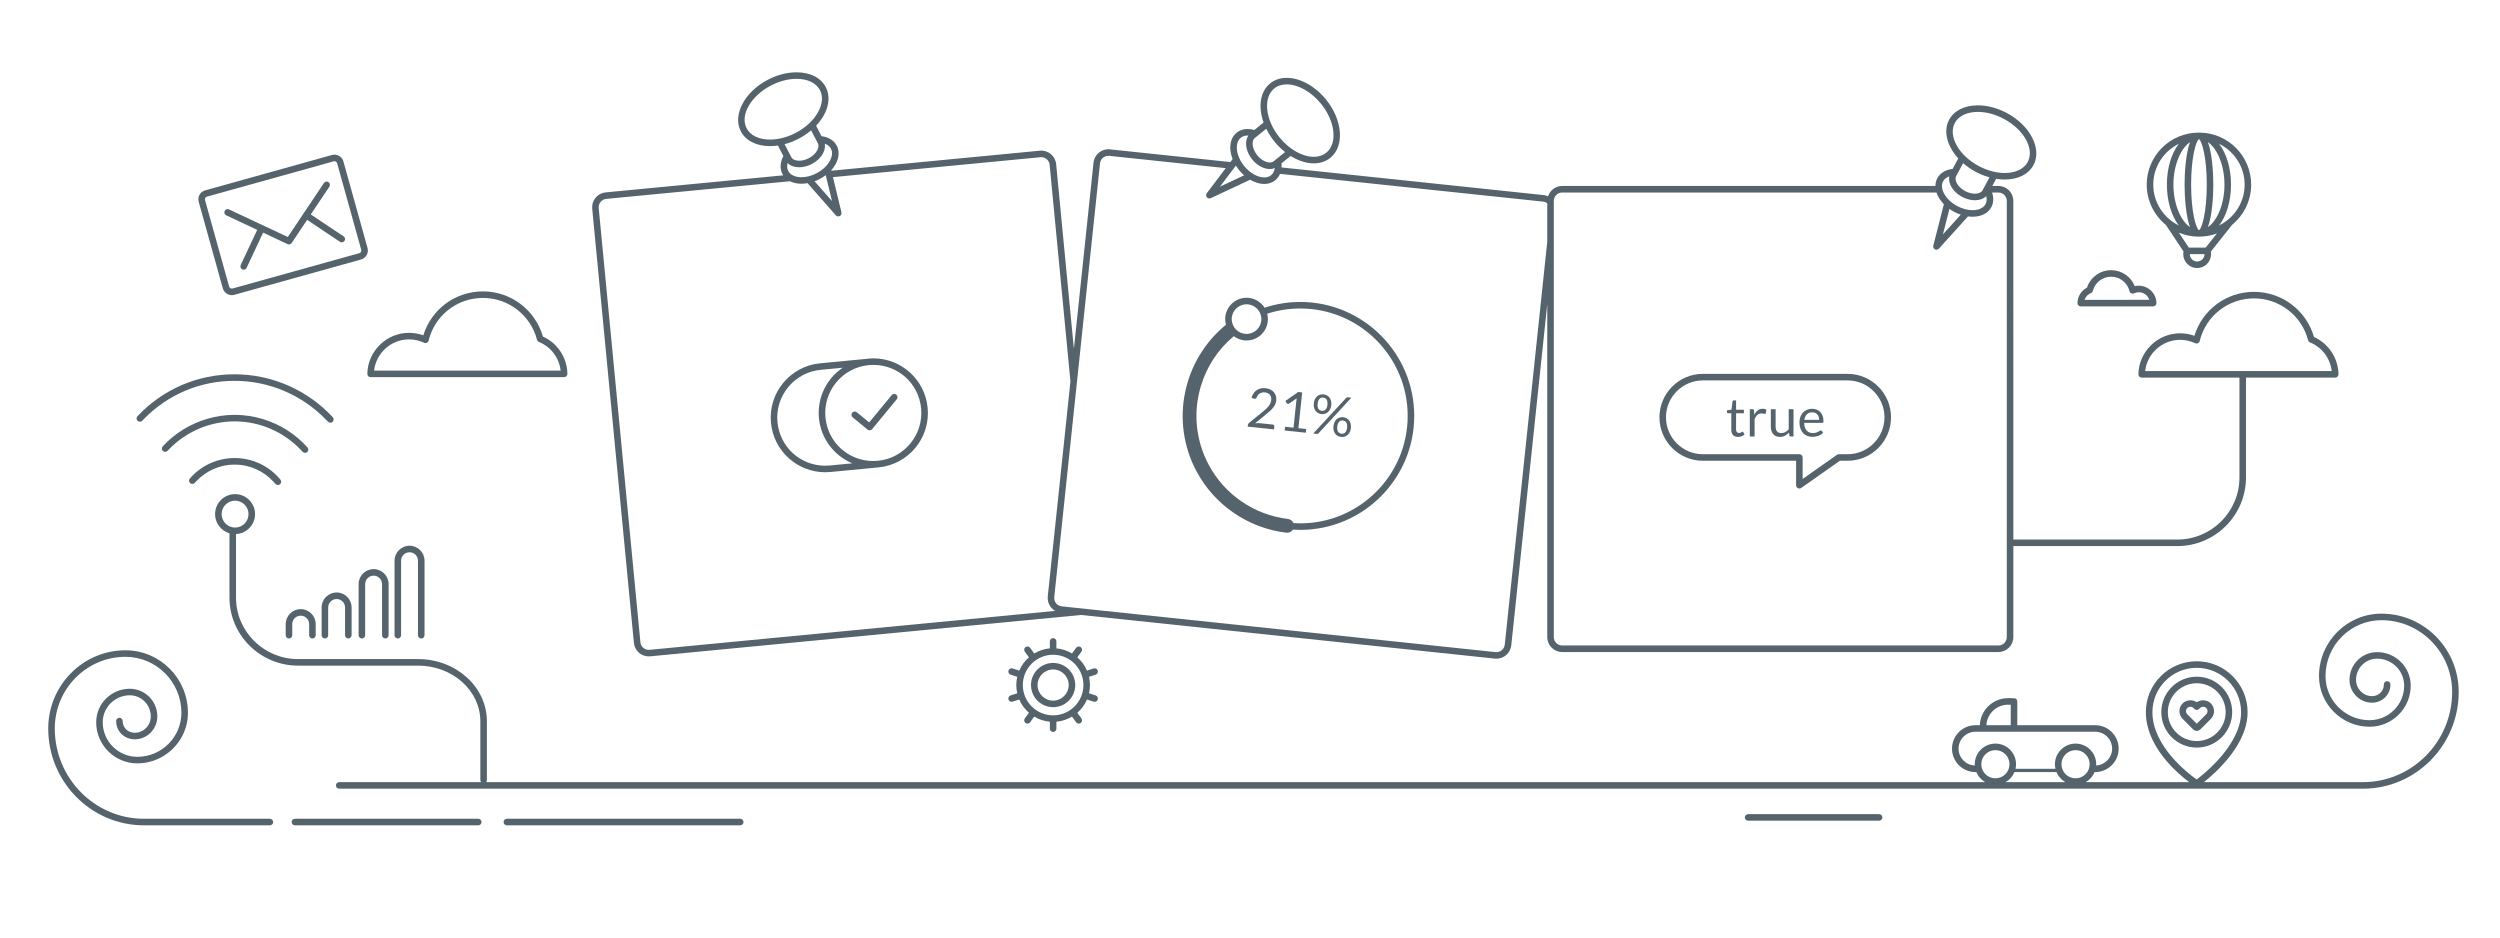 <?xml version="1.0" encoding="utf-8"?>
<!-- Generator: Adobe Illustrator 17.0.0, SVG Export Plug-In . SVG Version: 6.00 Build 0)  -->
<!DOCTYPE svg PUBLIC "-//W3C//DTD SVG 1.1//EN" "http://www.w3.org/Graphics/SVG/1.1/DTD/svg11.dtd">
<svg version="1.1" id="Layer_1" xmlns="http://www.w3.org/2000/svg" xmlns:xlink="http://www.w3.org/1999/xlink" x="0px" y="0px"
	 width="800px" height="300px" viewBox="0 0 800 300" enable-background="new 0 0 800 300" xml:space="preserve">
<g>
	<path fill="#55636C" d="M601.317,260.529h-41.914c-0.578,0-1.047,0.469-1.047,1.047s0.469,1.047,1.047,1.047h41.914
		c0.578,0,1.047-0.469,1.047-1.047S601.896,260.529,601.317,260.529z"/>
	<path fill="#55636C" d="M153.048,262.005H94.369c-0.578,0-1.047,0.469-1.047,1.047s0.469,1.047,1.047,1.047h58.679
		c0.578,0,1.047-0.469,1.047-1.047S153.626,262.005,153.048,262.005z"/>
	<path fill="#55636C" d="M236.875,262.005h-74.682c-0.578,0-1.047,0.469-1.047,1.047s0.469,1.047,1.047,1.047h74.682
		c0.578,0,1.047-0.469,1.047-1.047S237.453,262.005,236.875,262.005z"/>
	<path fill="#55636C" d="M86.363,262.005h-1.56H46.072c-15.738,0-28.542-12.951-28.542-28.871c0-12.656,10.149-22.953,22.625-22.953
		c9.865,0,17.891,8.027,17.891,17.894c0,7.779-6.326,14.107-14.101,14.107c-6.104,0-11.07-4.963-11.07-11.063
		c0-4.758,3.883-8.628,8.656-8.628c3.708,0,6.723,3.028,6.723,6.751c0,2.891-2.302,5.241-5.132,5.241
		c-2.203,0-3.864-1.613-3.864-3.753c0-0.578-0.469-1.047-1.047-1.047s-1.047,0.469-1.047,1.047c0,3.278,2.617,5.847,5.958,5.847
		c3.984,0,7.226-3.291,7.226-7.335c0-4.877-3.956-8.845-8.817-8.845c-5.927,0-10.75,4.81-10.75,10.722
		c0,7.254,5.905,13.156,13.164,13.156c3.617,0,6.95-1.207,9.649-3.22c3.963-2.956,6.546-7.666,6.546-12.981
		c0-11.021-8.965-19.987-19.985-19.987c-13.63,0-24.719,11.236-24.719,25.047c0,17.074,13.743,30.965,30.636,30.965h40.291
		c0.578,0,1.047-0.469,1.047-1.047S86.941,262.005,86.363,262.005z"/>
	<path fill="#55636C" d="M762.064,196.367c-11.021,0-19.986,8.966-19.986,19.986c0,4.431,1.79,8.449,4.681,11.377
		c2.938,2.975,7.012,4.825,11.513,4.825c7.256,0,13.159-5.902,13.159-13.156c0-5.912-4.825-10.723-10.757-10.723
		c-4.869,0-8.831,3.969-8.831,8.846c0,4.044,3.229,7.334,7.197,7.334c3.309,0,5.9-2.568,5.9-5.847c0-0.578-0.469-1.047-1.047-1.047
		s-1.047,0.469-1.047,1.047c0,2.14-1.637,3.753-3.807,3.753c-2.814,0-5.104-2.351-5.104-5.24c0-3.724,3.022-6.752,6.737-6.752
		c4.777,0,8.663,3.871,8.663,8.629c0,6.1-4.964,11.063-11.065,11.063c-7.775,0-14.101-6.329-14.101-14.108
		c0-9.866,8.026-17.893,17.893-17.893c12.477,0,22.626,10.297,22.626,22.953c0,15.92-12.804,28.871-28.542,28.871h-49.666h-1.21
		c1.018-0.81,2.398-1.975,3.894-3.422c4.506-4.357,10.074-11.293,10.074-18.976c0-8.977-7.304-16.28-16.281-16.28
		s-16.281,7.304-16.281,16.28c0,10.794,9.686,19.254,13.858,22.398h-0.151h-32.939c1.269-0.726,2.276-1.858,2.839-3.221h0.192
		c4.136,0,7.5-3.364,7.5-7.499c0-4.136-3.364-7.5-7.5-7.5H645.53v-7.605c0-0.578-0.469-1.047-1.047-1.047
		c-0.116,0-0.223,0.031-0.328,0.066c-0.104-0.035-0.211-0.066-0.328-0.066h-1.272c-4.85,0-8.809,3.849-9.007,8.652h-1.407
		c-4.135,0-7.498,3.364-7.498,7.5c0,4.135,3.363,7.499,7.498,7.499h0.281c0.563,1.363,1.57,2.495,2.839,3.221H155.547
		c0.153-0.182,0.256-0.409,0.256-0.665v-18.831c0-10.961-9.86-19.878-21.979-19.878h-18.366H95.413
		c-10.965,0-19.886-8.818-19.886-19.658v-19.674v-0.682c3.385-0.162,6.091-2.958,6.091-6.383c0-3.527-2.87-6.396-6.397-6.396
		c-3.526,0-6.395,2.869-6.395,6.396c0,2.907,1.95,5.363,4.608,6.139v20.599c0,11.994,9.86,21.752,21.98,21.752h22.17h16.24
		c10.965,0,19.886,7.978,19.886,17.784v17.8v1.031c0,0.256,0.103,0.483,0.256,0.665h-45.42c-0.578,0-1.047,0.469-1.047,1.047
		s0.469,1.047,1.047,1.047h591.84h6.098h49.666c16.893,0,30.636-13.891,30.636-30.965
		C786.784,207.604,775.695,196.367,762.064,196.367z M79.524,164.515c0,2.374-1.931,4.305-4.304,4.305
		c-2.372,0-4.301-1.931-4.301-4.305c0-2.373,1.929-4.303,4.301-4.303C77.593,160.212,79.524,162.142,79.524,164.515z
		 M634.017,244.552c0-2.487,2.023-4.511,4.512-4.511c2.487,0,4.511,2.023,4.511,4.511c0,2.488-2.023,4.512-4.511,4.512
		C636.04,249.063,634.017,247.04,634.017,244.552z M645.133,244.552c0-3.642-2.963-6.604-6.604-6.604
		c-3.643,0-6.605,2.963-6.605,6.604c0,0.138,0.012,0.273,0.021,0.409c-2.888-0.105-5.206-2.482-5.206-5.395
		c0-2.981,2.424-5.406,5.404-5.406h38.335c2.981,0,5.406,2.425,5.406,5.406c0,2.884-2.272,5.24-5.119,5.391
		c0.008-0.134,0.021-0.268,0.021-0.404c0-3.642-2.963-6.604-6.605-6.604c-3.642,0-6.604,2.963-6.604,6.604
		c0,0.504,0.062,0.994,0.17,1.466h-12.781C645.071,245.546,645.133,245.056,645.133,244.552z M659.668,244.552
		c0-2.487,2.023-4.511,4.511-4.511c2.488,0,4.512,2.023,4.512,4.511c0,2.488-2.023,4.512-4.512,4.512
		C661.691,249.063,659.668,247.04,659.668,244.552z M635.642,232.065c0.011-0.2,0.029-0.398,0.057-0.594
		c0.474-3.365,3.363-5.965,6.857-5.965h0.059h0.822v6.559H635.642z M644.634,247.064h13.44c0.563,1.363,1.57,2.495,2.839,3.221
		h-19.117C643.064,249.559,644.071,248.427,644.634,247.064z M702.959,213.7c7.823,0,14.188,6.364,14.188,14.187
		c0,10.209-11.478,19.488-14.209,21.551c-2.746-1.94-14.166-10.665-14.166-21.551C688.771,220.064,695.136,213.7,702.959,213.7z"/>
	<path fill="#55636C" d="M665.832,98.041h23.189c0.28,0,0.55-0.113,0.746-0.313c0.197-0.2,0.305-0.471,0.301-0.751
		c-0.051-3.063-2.585-5.555-5.649-5.555c-0.443,0-0.878,0.05-1.3,0.15c-1.215-3.062-4.179-5.116-7.557-5.116
		c-3.536,0-6.646,2.279-7.73,5.601c-1.832,0.949-3.011,2.827-3.047,4.919c-0.005,0.28,0.104,0.551,0.301,0.751
		C665.282,97.928,665.552,98.041,665.832,98.041z M669.715,93.07c0.69-2.662,3.095-4.52,5.848-4.52c2.797,0,5.21,1.895,5.87,4.608
		c0.074,0.306,0.282,0.563,0.566,0.698c0.284,0.135,0.613,0.136,0.899,0c0.476-0.226,0.987-0.34,1.521-0.34
		c1.559,0,2.898,1.022,3.373,2.431H667.06c0.323-0.97,1.056-1.772,2.036-2.17C669.402,93.652,669.632,93.39,669.715,93.07z"/>
	<path fill="#55636C" d="M117.846,120.371c0.197,0.2,0.466,0.313,0.747,0.313h61.928c0.281,0,0.55-0.113,0.747-0.313
		s0.305-0.471,0.3-0.751c-0.088-5.18-3.145-9.805-7.834-11.926c-2.449-8.534-10.27-14.449-19.198-14.449
		c-8.835,0-16.515,5.725-19.082,14.066c-1.46-0.534-2.991-0.804-4.567-0.804c-7.232,0-13.217,5.883-13.34,13.113
		C117.542,119.9,117.649,120.171,117.846,120.371z M135.699,109.68c0.284,0.134,0.614,0.134,0.898-0.001
		c0.284-0.136,0.492-0.392,0.566-0.698c1.952-8.033,9.095-13.643,17.371-13.643c8.148,0,15.266,5.502,17.309,13.381
		c0.083,0.32,0.313,0.583,0.62,0.707c3.851,1.563,6.489,5.091,6.943,9.165h-59.698c0.633-5.598,5.439-9.99,11.178-9.99
		C132.566,108.6,134.186,108.963,135.699,109.68z"/>
	<path fill="#55636C" d="M693.082,71.97c0.002,0.004,0.002,0.008,0.005,0.012l5.643,8.497c-0.055,0.281-0.092,0.564-0.092,0.848
		c0,2.453,1.996,4.449,4.449,4.449s4.449-1.996,4.449-4.449c0-0.267-0.031-0.532-0.08-0.797l6.731-8.477
		c0.016-0.02,0.02-0.046,0.034-0.067c3.751-3.055,6.153-7.704,6.153-12.907c0-9.177-7.467-16.644-16.644-16.644
		c-0.024,0-0.045,0.012-0.069,0.014c-0.023-0.002-0.043-0.014-0.067-0.014c-9.177,0-16.644,7.467-16.644,16.644
		C686.951,64.273,689.344,68.915,693.082,71.97z M718.281,59.08c0,5.734-3.342,10.69-8.173,13.059
		c2.334-3.025,3.812-7.705,3.812-13.059c0-5.354-1.477-10.033-3.811-13.058C714.939,48.391,718.281,53.346,718.281,59.08z
		 M711.826,59.08c0,6.125-2.239,11.496-5.293,13.598c1.312-3.57,1.729-9.516,1.729-13.598c0-4.081-0.417-10.027-1.728-13.597
		C709.587,47.584,711.826,52.955,711.826,59.08z M703.731,44.576c0.914,0.674,2.437,5.851,2.437,14.504
		c0,8.895-1.611,14.132-2.437,14.551c0,0,0,0,0,0c-0.022,0-0.04,0.011-0.061,0.012c-0.024-0.012-0.05-0.04-0.075-0.058
		c-0.914-0.674-2.437-5.852-2.437-14.505c0-8.652,1.523-13.832,2.437-14.506c0.018-0.013,0.036-0.036,0.053-0.045
		c0.006,0,0.011-0.004,0.016-0.004C703.686,44.535,703.709,44.559,703.731,44.576z M700.793,45.483
		c-1.312,3.57-1.728,9.516-1.728,13.597c0,4.082,0.417,10.028,1.729,13.598c-3.054-2.102-5.293-7.473-5.293-13.598
		C695.5,52.955,697.739,47.584,700.793,45.483z M697.218,46.022c-2.334,3.025-3.811,7.704-3.811,13.058
		c0,5.354,1.477,10.034,3.812,13.059c-4.831-2.369-8.173-7.325-8.173-13.059C689.045,53.346,692.387,48.391,697.218,46.022z
		 M705.442,81.327c0,1.299-1.057,2.355-2.355,2.355s-2.355-1.056-2.355-2.355c0-0.001,0-0.003,0-0.004h4.711
		C705.442,81.324,705.442,81.326,705.442,81.327z M705.817,79.229h-5.404l-3.167-4.769c1.958,0.812,4.101,1.265,6.349,1.265
		c0.024,0,0.045-0.012,0.069-0.014c0.023,0.002,0.044,0.014,0.067,0.014c1.996,0,3.902-0.371,5.677-1.019L705.817,79.229z"/>
	<path fill="#55636C" d="M71.304,92.266c0.357,1.285,1.538,2.182,2.871,2.182c0.27,0,0.54-0.037,0.801-0.11l40.561-11.302
		c0.767-0.213,1.404-0.713,1.796-1.407c0.392-0.694,0.49-1.498,0.276-2.265l-7.715-27.687c-0.358-1.284-1.54-2.182-2.874-2.182
		c-0.269,0-0.538,0.037-0.798,0.109L65.66,60.908c-0.767,0.213-1.404,0.713-1.795,1.408c-0.391,0.694-0.489,1.498-0.276,2.264
		L71.304,92.266z M65.688,63.343c0.117-0.207,0.306-0.355,0.534-0.419l40.561-11.303c0.078-0.021,0.158-0.033,0.237-0.033
		c0.398,0,0.75,0.268,0.857,0.65l7.715,27.686c0.063,0.228,0.034,0.467-0.083,0.675c-0.117,0.207-0.306,0.355-0.534,0.419
		L74.414,92.321c-0.468,0.133-0.965-0.156-1.093-0.617l-7.715-27.686C65.542,63.79,65.571,63.55,65.688,63.343z"/>
	<path fill="#55636C" d="M72.39,68.909l9.914,4.649l-5.278,11.248c-0.245,0.523-0.02,1.147,0.503,1.393
		c0.144,0.067,0.295,0.099,0.444,0.099c0.393,0,0.77-0.223,0.948-0.602l5.278-11.249l7.826,3.67
		c0.143,0.067,0.294,0.099,0.444,0.099c0.34,0,0.67-0.166,0.87-0.465l4.945-7.388l10.503,7.011c0.179,0.119,0.38,0.176,0.58,0.176
		c0.338,0,0.67-0.164,0.872-0.466c0.321-0.481,0.191-1.131-0.29-1.452l-10.501-7.009l5.953-8.894c0.322-0.48,0.193-1.13-0.288-1.452
		c-0.481-0.322-1.131-0.193-1.452,0.288L92.1,75.839l-7.958-3.732c0,0-0.001-0.001-0.001-0.001s-0.001,0-0.001,0l-10.861-5.093
		c-0.522-0.245-1.146-0.021-1.392,0.503C71.641,68.04,71.866,68.663,72.39,68.909z"/>
	<path fill="#55636C" d="M347.84,223.839l2.115,0.688c0.107,0.035,0.217,0.052,0.324,0.052c0.441,0,0.851-0.28,0.995-0.723
		c0.179-0.55-0.121-1.141-0.671-1.319l-2.123-0.69c0.194-0.847,0.306-1.725,0.306-2.631c0-0.905-0.112-1.783-0.306-2.631l2.122-0.69
		c0.55-0.179,0.851-0.769,0.672-1.318c-0.179-0.55-0.768-0.854-1.319-0.672l-2.116,0.688c-0.703-1.643-1.775-3.088-3.103-4.248
		l1.316-1.812c0.34-0.467,0.236-1.122-0.231-1.462c-0.468-0.34-1.122-0.237-1.462,0.231l-1.316,1.811
		c-1.487-0.894-3.181-1.473-4.998-1.634v-2.23c0-0.578-0.469-1.047-1.047-1.047s-1.047,0.469-1.047,1.047v2.23
		c-1.817,0.161-3.512,0.74-5,1.634l-1.316-1.811c-0.34-0.469-0.995-0.571-1.462-0.231c-0.467,0.34-0.571,0.995-0.231,1.462
		l1.316,1.811c-1.328,1.16-2.4,2.605-3.104,4.249l-2.115-0.687c-0.55-0.18-1.141,0.122-1.319,0.672s0.123,1.141,0.672,1.318
		l2.122,0.689c-0.194,0.847-0.306,1.725-0.306,2.631c0,0.905,0.112,1.783,0.306,2.63l-2.123,0.69c-0.55,0.179-0.85,0.77-0.671,1.319
		c0.144,0.442,0.554,0.723,0.995,0.723c0.107,0,0.216-0.017,0.324-0.052l2.115-0.687c0.703,1.643,1.776,3.088,3.104,4.248
		l-1.316,1.811c-0.34,0.467-0.236,1.122,0.231,1.462c0.186,0.135,0.401,0.2,0.615,0.2c0.324,0,0.643-0.149,0.848-0.432l1.316-1.811
		c1.488,0.894,3.182,1.473,5,1.634v2.229c0,0.578,0.469,1.047,1.047,1.047s1.047-0.469,1.047-1.047v-2.229
		c1.817-0.161,3.511-0.74,4.998-1.634l1.316,1.811c0.205,0.282,0.524,0.432,0.848,0.432c0.213,0,0.429-0.065,0.615-0.2
		c0.467-0.34,0.571-0.995,0.231-1.462l-1.316-1.812C346.065,226.927,347.137,225.482,347.84,223.839z M336.998,228.911
		c-5.346,0-9.695-4.35-9.695-9.695s4.349-9.695,9.695-9.695s9.695,4.35,9.695,9.695S342.344,228.911,336.998,228.911z"/>
	<path fill="#55636C" d="M336.999,212.137c-3.903,0-7.079,3.176-7.079,7.079s3.176,7.079,7.079,7.079s7.079-3.176,7.079-7.079
		S340.902,212.137,336.999,212.137z M336.999,224.201c-2.749,0-4.985-2.236-4.985-4.985s2.236-4.985,4.985-4.985
		s4.985,2.236,4.985,4.985S339.748,224.201,336.999,224.201z"/>
	<path fill="#55636C" d="M45.51,134.626c0.23-0.244,0.47-0.473,0.705-0.711c7.689-7.771,17.896-12.049,28.87-12.049
		c10.969,0,21.536,4.497,29.169,12.353c0.233,0.24,0.472,0.472,0.7,0.718c0.206,0.223,0.487,0.336,0.769,0.336
		c0.254,0,0.509-0.092,0.71-0.278c0.424-0.392,0.451-1.055,0.058-1.479c-8.073-8.734-19.52-13.744-31.406-13.744
		c-11.891,0-22.935,4.765-31.097,13.417c-0.397,0.42-0.377,1.083,0.043,1.479C44.451,135.066,45.114,135.047,45.51,134.626z"/>
	<path fill="#55636C" d="M92.472,204.314c0.578,0,1.047-0.469,1.047-1.047v-3.548c0-1.49,1.213-2.703,2.704-2.703
		c1.491,0,2.703,1.213,2.703,2.703v3.548c0,0.578,0.469,1.047,1.047,1.047s1.047-0.469,1.047-1.047v-3.548
		c0-2.645-2.152-4.797-4.797-4.797c-2.646,0-4.798,2.152-4.798,4.797v3.548C91.425,203.846,91.894,204.314,92.472,204.314z"/>
	<path fill="#55636C" d="M103.966,204.314c0.578,0,1.047-0.469,1.047-1.047v-8.873c0-1.491,1.212-2.704,2.702-2.704
		c1.491,0,2.703,1.213,2.703,2.704v8.873c0,0,0,0,0,0c0,0.578,0.469,1.046,1.047,1.046c0.578,0,1.047-0.469,1.047-1.047v-8.873
		c0-2.646-2.152-4.798-4.797-4.798c-2.645,0-4.796,2.152-4.796,4.798v4.166v4.707C102.919,203.846,103.388,204.314,103.966,204.314z
		"/>
	<path fill="#55636C" d="M114.758,186.911v16.356c0,0.578,0.469,1.047,1.047,1.047c0.578,0,1.047-0.468,1.047-1.046c0,0,0,0,0,0
		v-16.356c0-1.49,1.212-2.702,2.702-2.702c1.491,0,2.703,1.212,2.703,2.702v16.356c0,0,0,0,0,0c0,0.578,0.469,1.046,1.047,1.046
		c0.578,0,1.047-0.469,1.047-1.047v-16.356c0-2.645-2.152-4.796-4.797-4.796C116.91,182.115,114.758,184.267,114.758,186.911z"/>
	<path fill="#55636C" d="M126.251,179.429v23.839c0,0.578,0.469,1.047,1.047,1.047c0.578,0,1.047-0.468,1.047-1.046c0,0,0,0,0,0
		v-23.839c0-1.491,1.212-2.704,2.702-2.704c1.491,0,2.703,1.213,2.703,2.704v23.839c0,0,0,0,0,0c0,0.578,0.469,1.046,1.047,1.046
		c0.578,0,1.047-0.469,1.047-1.047v-23.839c0-2.646-2.152-4.798-4.797-4.798C128.402,174.631,126.251,176.783,126.251,179.429z"/>
	<path fill="#55636C" d="M702.959,239.23c6.255,0,11.344-5.089,11.344-11.344s-5.089-11.344-11.344-11.344
		s-11.344,5.089-11.344,11.344S696.704,239.23,702.959,239.23z M702.959,218.637c5.101,0,9.25,4.149,9.25,9.25
		s-4.149,9.25-9.25,9.25s-9.25-4.149-9.25-9.25S697.858,218.637,702.959,218.637z"/>
	<path fill="#55636C" d="M701.554,233.154c0.271,0.275,0.726,0.736,1.405,0.736c0.681,0,1.134-0.461,1.405-0.735l3.109-3.111
		c1.364-1.364,1.364-3.586-0.001-4.952c-1.187-1.184-3.179-1.329-4.514-0.372c-1.336-0.957-3.329-0.812-4.513,0.373
		c-0.663,0.661-1.027,1.541-1.027,2.478c0,0.936,0.365,1.814,1.026,2.475L701.554,233.154z M699.926,226.573
		c0.266-0.266,0.619-0.412,0.995-0.412c0.377,0,0.731,0.146,0.996,0.411l0.301,0.302c0.196,0.196,0.463,0.308,0.74,0.308h0.001
		c0.277,0,0.544-0.11,0.74-0.307l0.302-0.302c0.532-0.532,1.462-0.529,1.992-0.001c0.549,0.55,0.549,1.443,0,1.992l-3.03,3.031
		l-0.004,0.003l-3.034-3.035c-0.266-0.265-0.412-0.618-0.412-0.994C699.512,227.193,699.659,226.84,699.926,226.573z"/>
	<path fill="#55636C" d="M66.323,134.021c-5.407,1.585-10.359,4.606-14.241,8.817c-0.392,0.425-0.365,1.087,0.06,1.479
		c0.425,0.393,1.086,0.365,1.479-0.06c0.221-0.239,0.451-0.468,0.679-0.699c5.468-5.545,12.984-8.714,20.784-8.714
		c7.964,0,15.588,3.278,21.082,9.015c0.225,0.235,0.452,0.466,0.67,0.709c0.207,0.231,0.493,0.349,0.78,0.349
		c0.249,0,0.498-0.088,0.698-0.267c0.431-0.386,0.467-1.047,0.082-1.478c-3.855-4.304-8.796-7.406-14.221-9.057
		c-2.921-0.889-5.981-1.364-9.091-1.364C72.096,132.75,69.149,133.193,66.323,134.021z"/>
	<path fill="#55636C" d="M75.087,146.571c-5.503,0-10.73,2.388-14.339,6.551c-0.379,0.437-0.332,1.098,0.105,1.477
		c0.437,0.379,1.098,0.332,1.476-0.105c0.204-0.235,0.43-0.445,0.645-0.667c3.175-3.279,7.528-5.161,12.114-5.161
		c4.751,0,9.209,1.994,12.402,5.468c0.21,0.228,0.431,0.443,0.629,0.683c0.207,0.252,0.507,0.382,0.809,0.382
		c0.234,0,0.47-0.078,0.665-0.239c0.446-0.367,0.51-1.026,0.143-1.473C86.117,149.092,80.778,146.571,75.087,146.571z"/>
	<path fill="#55636C" d="M207.604,210.045c0.152,0,0.306-0.007,0.46-0.021l137.862-13.235l132.42,13.964
		c0.17,0.018,0.339,0.026,0.507,0.026c2.452,0,4.497-1.842,4.756-4.285l11.514-109.171v106.543c0,2.64,2.147,4.787,4.787,4.787
		h139.572c2.639,0,4.786-2.147,4.786-4.787v-29.154c0.059,0.01,0.112,0.035,0.174,0.035h52.296c12.119,0,21.979-9.86,21.979-21.98
		V120.83h28.547c0.28,0,0.55-0.113,0.746-0.313c0.197-0.2,0.305-0.471,0.301-0.751c-0.088-5.181-3.146-9.806-7.834-11.926
		c-2.448-8.534-10.27-14.449-19.198-14.449c-8.835,0-16.515,5.725-19.082,14.066c-1.46-0.534-2.991-0.804-4.567-0.804
		c-7.232,0-13.217,5.883-13.34,13.113c-0.005,0.28,0.104,0.551,0.301,0.751c0.196,0.2,0.466,0.313,0.746,0.313h31.287v0.29v31.647
		c0,10.966-8.921,19.887-19.886,19.887h-50.859h-1.436c-0.062,0-0.115,0.025-0.174,0.035V64.293c0-2.639-2.147-4.787-4.786-4.787
		h-1.945l1.227-2.287c0.921,0.147,1.837,0.23,2.739,0.23c4.277,0,7.635-1.686,9.211-4.625c2.775-5.173-1.024-12.63-8.469-16.624
		c-3.033-1.626-6.256-2.486-9.322-2.486c-4.277,0-7.635,1.686-9.211,4.625c-1.959,3.652-0.631,8.437,2.933,12.344l-1.806,3.367
		c-2.244,0.26-3.997,1.312-4.894,2.983c-0.414,0.771-0.604,1.61-0.612,2.473H499.909c-2.122,0-3.905,1.397-4.531,3.312
		c-0.435-0.189-0.894-0.336-1.39-0.389l-83.901-8.848c0.035-0.427,0.04-0.866,0.005-1.316l2.906-2.351
		c2.421,1.509,5.006,2.357,7.42,2.357c2.039,0,3.874-0.612,5.307-1.771c4.563-3.692,3.953-12.04-1.361-18.607
		c-3.486-4.31-8.317-6.986-12.607-6.986c-2.039,0-3.873,0.612-5.306,1.771c-2.273,1.839-3.35,4.832-3.031,8.426
		c0.12,1.352,0.44,2.731,0.93,4.097l-2.961,2.396c-0.724-0.21-1.447-0.323-2.148-0.323c-1.345,0-2.558,0.407-3.51,1.177
		c-1.502,1.215-2.216,3.175-2.009,5.519c0.086,0.971,0.336,1.962,0.719,2.938l-0.718,0.948l-38.535-4.064
		c-2.659-0.282-4.987,1.648-5.263,4.258l-6.283,59.573l-5.673-59.093c-0.25-2.621-2.558-4.561-5.222-4.307l-66.695,6.402
		l-0.041-0.169c2.219-2.451,3.001-5.436,1.759-7.827c-0.88-1.694-2.627-2.765-4.88-3.048l-1.743-3.356
		c1.005-1.062,1.857-2.205,2.513-3.405c1.729-3.167,1.939-6.34,0.592-8.934c-1.567-3.018-4.98-4.749-9.363-4.749
		c-3.002,0-6.163,0.817-9.14,2.364c-7.497,3.894-11.395,11.3-8.689,16.509c1.567,3.018,4.98,4.749,9.363,4.749
		c0.825,0,1.663-0.068,2.505-0.189l1.748,3.365c-1.063,2.022-1.176,4.053-0.304,5.732c0.08,0.155,0.181,0.295,0.275,0.439
		l-56.833,5.456c-1.273,0.122-2.422,0.732-3.235,1.719c-0.813,0.986-1.194,2.23-1.072,3.503l13.338,138.934
		C203.079,208.185,205.126,210.045,207.604,210.045z M697.629,108.746c1.681,0,3.3,0.363,4.813,1.08
		c0.283,0.134,0.613,0.134,0.898-0.001c0.284-0.136,0.492-0.392,0.566-0.698c1.953-8.033,9.097-13.643,17.372-13.643
		c8.148,0,15.266,5.502,17.309,13.381c0.083,0.32,0.313,0.583,0.619,0.707c3.851,1.563,6.488,5.091,6.943,9.165h-59.698
		C687.084,113.138,691.891,108.746,697.629,108.746z M252.227,54.701c-0.379-0.73-0.437-1.602-0.196-2.533
		c0.861,0.872,2.154,1.358,3.705,1.358c0,0,0,0,0,0c1.327,0,2.718-0.358,4.022-1.036c1.566-0.813,2.834-2.003,3.57-3.35
		c0.59-1.081,0.792-2.172,0.609-3.169c0.902,0.337,1.591,0.885,1.974,1.623c1.209,2.329-0.902,5.924-4.61,7.851
		c-1.586,0.824-3.256,1.259-4.828,1.259C254.436,56.704,252.888,55.974,252.227,54.701z M246.712,27.358
		c2.68-1.392,5.507-2.127,8.175-2.127c3.575,0,6.311,1.319,7.506,3.62c1.016,1.956,0.813,4.43-0.572,6.966
		c-1.458,2.671-4.024,5.058-7.225,6.72c-2.68,1.392-5.507,2.128-8.175,2.128c-3.575,0-6.311-1.32-7.505-3.62
		C236.742,36.859,240.239,30.72,246.712,27.358z M255.561,44.394c1.465-0.761,2.805-1.669,4-2.679l2.157,4.154
		c0.429,0.825,0.042,1.774-0.228,2.267c-0.53,0.972-1.513,1.881-2.697,2.496c-0.994,0.516-2.08,0.8-3.058,0.8
		c-1.206,0-2.148-0.429-2.521-1.147l-2.154-4.147C252.578,45.741,254.092,45.157,255.561,44.394z M262.266,57.302
		c0.716-0.372,1.371-0.794,1.975-1.248l1.995,8.277l-5.569-6.329C261.206,57.802,261.741,57.574,262.266,57.302z M252.796,58.001
		c1.031,0.517,2.277,0.796,3.676,0.796c0.637,0,1.286-0.079,1.937-0.192l9.049,10.286c0.204,0.232,0.493,0.355,0.786,0.355
		c0.164,0,0.329-0.039,0.482-0.118c0.427-0.222,0.648-0.706,0.535-1.174l-2.717-11.273l66.4-6.374
		c0.088-0.009,0.175-0.013,0.262-0.013c1.393,0,2.543,1.047,2.676,2.436l6.656,69.332l-7.255,68.789
		c-0.134,1.272,0.235,2.52,1.039,3.514c0.371,0.458,0.82,0.827,1.314,1.116l-129.773,12.458c-1.499,0.149-2.797-0.948-2.938-2.423
		L191.588,66.583c-0.069-0.716,0.146-1.417,0.604-1.972c0.458-0.555,1.104-0.898,1.82-0.967L252.796,58.001z M354.679,49.859
		c0.095,0,0.191,0.005,0.288,0.015l37.279,3.932l-6.076,8.026c-0.291,0.384-0.282,0.916,0.021,1.29
		c0.204,0.252,0.505,0.389,0.814,0.389c0.149,0,0.301-0.032,0.443-0.099l12.606-5.902c1.474,0.866,3.032,1.361,4.498,1.361
		c1.345,0,2.559-0.407,3.51-1.177c0.685-0.554,1.188-1.259,1.531-2.058l84.176,8.877c0.513,0.054,0.972,0.256,1.354,0.55v12.3
		l-13.596,128.912c-0.155,1.47-1.476,2.561-2.962,2.396l-138.803-14.638c-0.715-0.075-1.358-0.425-1.811-0.984
		s-0.66-1.262-0.584-1.978L352.005,52.27C352.15,50.896,353.3,49.859,354.679,49.859z M405.503,34.919
		c-0.255-2.878,0.549-5.227,2.263-6.614c1.071-0.866,2.413-1.305,3.989-1.305c3.674,0,7.881,2.379,10.98,6.209
		c4.588,5.67,5.338,12.697,1.672,15.663c-1.071,0.867-2.413,1.306-3.99,1.306c-3.673,0-7.88-2.379-10.979-6.209
		C407.169,41.164,405.771,37.951,405.503,34.919z M407.811,45.285c1.034,1.279,2.189,2.409,3.411,3.373l-3.643,2.948
		c-0.325,0.263-0.743,0.396-1.242,0.396c-1.301,0-2.875-0.907-4.011-2.31c-1.633-2.019-1.988-4.555-0.776-5.537l3.652-2.955
		C405.896,42.615,406.765,43.993,407.811,45.285z M399.472,43.385c-1.292,1.938-0.86,5.045,1.227,7.625
		c1.541,1.903,3.701,3.086,5.638,3.086c0.575,0,1.111-0.115,1.603-0.315c-0.141,0.946-0.532,1.748-1.195,2.285
		c-0.583,0.472-1.321,0.711-2.193,0.711c-2.134,0-4.595-1.402-6.421-3.659c-1.342-1.659-2.167-3.552-2.325-5.333
		c-0.144-1.627,0.296-2.944,1.24-3.708c0.583-0.472,1.321-0.711,2.193-0.711C399.315,43.367,399.395,43.382,399.472,43.385z
		 M396.503,54.434c0.497,0.615,1.043,1.168,1.615,1.671l-7.726,3.617l5.092-6.727C395.79,53.488,396.128,53.97,396.503,54.434z
		 M621.789,58.023c0.389-0.724,1.077-1.262,1.973-1.588c-0.44,2.287,1.171,4.985,4.094,6.553c1.33,0.713,2.75,1.09,4.105,1.09
		c0,0,0,0,0.001,0c1.512,0,2.782-0.472,3.636-1.319c0.232,0.921,0.18,1.805-0.221,2.552c-0.663,1.237-2.181,1.947-4.163,1.947
		c-1.58,0-3.327-0.471-4.919-1.325C622.612,63.959,620.549,60.336,621.789,58.023z M625.556,39.329
		c1.201-2.238,3.886-3.521,7.367-3.521c2.683,0,5.642,0.794,8.332,2.238c6.428,3.448,9.844,9.634,7.615,13.79
		c-1.201,2.238-3.886,3.521-7.367,3.521c-2.684,0-5.643-0.795-8.332-2.238C626.743,49.67,623.327,43.484,625.556,39.329z
		 M627.453,68.688l-5.719,6.329l2.083-8.163c0.467,0.33,0.96,0.642,1.489,0.926C626.008,68.156,626.728,68.444,627.453,68.688z
		 M634.429,60.872c-0.379,0.708-1.277,1.113-2.467,1.113c-0.997,0-2.104-0.299-3.115-0.842c-2.289-1.228-3.6-3.427-2.862-4.802
		l2.217-4.132c1.169,1.023,2.498,1.959,3.979,2.753c1.454,0.78,2.952,1.378,4.455,1.795L634.429,60.872z M619.669,61.6
		c0.424,1.303,1.233,2.594,2.37,3.752l-3.381,13.247c-0.119,0.466,0.095,0.954,0.519,1.181c0.156,0.084,0.326,0.125,0.495,0.125
		c0.288,0,0.572-0.12,0.776-0.345l9.314-10.307c0.487,0.065,0.973,0.099,1.452,0.099c2.778,0,4.969-1.112,6.008-3.051
		c0.765-1.425,0.795-3.074,0.232-4.701h2.027c1.484,0,2.692,1.208,2.692,2.693v139.573c0,1.485-1.208,2.693-2.692,2.693H499.909
		c-1.485,0-2.693-1.208-2.693-2.693V64.293c0-1.485,1.208-2.693,2.693-2.693H619.669z"/>
	<path fill="#55636C" d="M264.079,151.119c0.559,0,1.123-0.027,1.69-0.081l15.356-1.474c9.604-0.922,16.642-9.455,15.72-19.059
		c-0.001-0.006-0.002-0.011-0.002-0.017c0-0.005,0-0.01-0.001-0.014c-0.868-9.036-8.473-15.801-17.369-15.801
		c-0.559,0-1.123,0.027-1.69,0.081c-0.207,0.02-0.406,0.063-0.611,0.09l-14.742,1.415c-9.604,0.922-16.642,9.455-15.72,19.059
		C247.577,144.354,255.183,151.119,264.079,151.119z M277.982,116.839c0.496-0.048,0.997-0.072,1.491-0.072
		c7.952,0,14.523,5.979,15.284,13.908c0.81,8.44-5.397,15.965-13.836,16.775c-0.495,0.048-0.996,0.072-1.49,0.072
		c-7.953,0-14.524-5.979-15.285-13.908C263.336,125.174,269.543,117.649,277.982,116.839z M262.063,133.813
		c0.638,6.645,4.926,12.05,10.685,14.452l-7.18,0.689c-0.495,0.048-0.996,0.072-1.49,0.072c-7.953,0-14.524-5.979-15.285-13.908
		c-0.392-4.088,0.831-8.085,3.444-11.253c2.613-3.168,6.304-5.129,10.392-5.522l7.042-0.676
		C264.548,121.135,261.43,127.221,262.063,133.813z"/>
	<path fill="#55636C" d="M285.343,126.437l-7.212,8.744l-3.949-3.257c-0.446-0.368-1.105-0.304-1.474,0.142
		c-0.368,0.446-0.304,1.106,0.142,1.474l4.757,3.923c0.195,0.161,0.431,0.239,0.666,0.239c0.302,0,0.601-0.13,0.808-0.381
		l7.878-9.551c0.368-0.446,0.304-1.105-0.142-1.474C286.371,125.928,285.711,125.991,285.343,126.437z"/>
	<path fill="#55636C" d="M411.621,170.465c0.089,0.011,0.179,0.016,0.267,0.016c0.759,0,1.44-0.395,1.84-1.003
		c0.779,0.05,1.563,0.084,2.355,0.084c20.108,0,36.469-16.36,36.469-36.469c0-20.109-16.36-36.469-36.469-36.469
		c-3.988,0-7.825,0.653-11.42,1.842c-1.214-1.91-3.343-3.183-5.768-3.183c-3.769,0-6.836,3.067-6.836,6.836
		c0,0.626,0.092,1.229,0.25,1.805c-13.695,11.154-18.044,30.838-9.387,46.967C388.714,161.684,399.442,169.001,411.621,170.465z
		 M394.153,102.118c0-2.615,2.127-4.742,4.742-4.742s4.742,2.127,4.742,4.742s-2.127,4.742-4.742,4.742
		S394.153,104.733,394.153,102.118z M416.083,167.468c-0.731,0-1.455-0.031-2.174-0.076c-0.303-0.698-0.95-1.226-1.76-1.323
		c-10.747-1.291-20.215-7.748-25.326-17.272c-4.195-7.815-5.094-16.796-2.534-25.289c1.905-6.318,5.558-11.8,10.52-15.922
		c1.141,0.855,2.553,1.369,4.086,1.369c3.769,0,6.835-3.067,6.835-6.836c0-0.597-0.085-1.174-0.229-1.727
		c3.336-1.082,6.89-1.674,10.582-1.674c18.954,0,34.375,15.42,34.375,34.375C450.458,152.047,435.037,167.468,416.083,167.468z"/>
	<path fill="#55636C" d="M407.782,136.455c0.017-0.158-0.019-0.294-0.108-0.404c-0.089-0.111-0.219-0.174-0.389-0.192l-4.226-0.446
		c-0.144-0.015-0.293-0.023-0.446-0.023c-0.084,0-0.169,0.002-0.255,0.007c-0.244,0.011-0.488,0.039-0.729,0.079l3.676-3.048
		c0.39-0.321,0.76-0.637,1.11-0.946c0.35-0.311,0.665-0.638,0.944-0.977c0.28-0.342,0.51-0.705,0.694-1.089
		c0.182-0.385,0.299-0.811,0.349-1.281c0.058-0.551,0.013-1.054-0.134-1.508c-0.148-0.454-0.375-0.852-0.681-1.19
		c-0.306-0.336-0.682-0.61-1.128-0.817c-0.446-0.207-0.938-0.338-1.471-0.394c-0.189-0.021-0.374-0.031-0.556-0.031
		c-0.338,0-0.664,0.034-0.979,0.102c-0.483,0.107-0.92,0.29-1.313,0.553c-0.392,0.26-0.729,0.601-1.01,1.019
		c-0.282,0.418-0.494,0.911-0.637,1.476l0.804,0.229c0.041,0.009,0.077,0.017,0.109,0.025c0.032,0.006,0.063,0.009,0.092,0.012
		c0.031,0.003,0.06,0.005,0.089,0.005c0.114,0,0.212-0.026,0.293-0.078c0.101-0.068,0.185-0.182,0.25-0.349
		c0.088-0.269,0.215-0.511,0.383-0.723c0.169-0.214,0.365-0.393,0.592-0.539c0.225-0.146,0.479-0.251,0.758-0.317
		c0.184-0.043,0.376-0.064,0.576-0.064c0.104,0,0.211,0.006,0.319,0.017c0.317,0.033,0.608,0.108,0.875,0.229
		c0.266,0.121,0.492,0.282,0.679,0.485c0.186,0.205,0.324,0.452,0.411,0.744c0.088,0.29,0.112,0.62,0.073,0.989
		c-0.039,0.372-0.129,0.713-0.268,1.027c-0.14,0.315-0.324,0.62-0.555,0.916c-0.23,0.296-0.499,0.588-0.808,0.871
		c-0.31,0.285-0.649,0.581-1.019,0.886l-4.469,3.631c-0.11,0.09-0.193,0.191-0.25,0.303c-0.056,0.115-0.09,0.225-0.102,0.337
		l-0.057,0.537l8.414,0.887L407.782,136.455z"/>
	<path fill="#55636C" d="M416.7,125.575l-1.277-0.134l-4.092,2.851l0.421,0.729c0.03,0.057,0.078,0.108,0.144,0.154
		c0.067,0.047,0.144,0.073,0.233,0.083c0.013,0.001,0.027,0.002,0.041,0.002c0.041,0,0.083-0.006,0.129-0.017
		c0.061-0.014,0.124-0.04,0.187-0.082l2.457-1.69c-0.046,0.262-0.082,0.523-0.109,0.782l-0.907,8.598l-2.711-0.286l-0.126,1.198
		l6.76,0.713l0.126-1.198l-2.483-0.262L416.7,125.575z"/>
	<path fill="#55636C" d="M431.729,134.554c-0.224-0.295-0.498-0.533-0.824-0.709c-0.325-0.178-0.684-0.286-1.078-0.327
		c-0.118-0.011-0.231-0.018-0.343-0.018c-0.274,0-0.536,0.037-0.786,0.113c-0.352,0.104-0.669,0.28-0.949,0.522
		c-0.281,0.244-0.512,0.556-0.695,0.938c-0.182,0.38-0.3,0.824-0.353,1.327c-0.052,0.493-0.027,0.941,0.072,1.344
		c0.1,0.403,0.262,0.749,0.486,1.044c0.224,0.293,0.498,0.528,0.82,0.704c0.322,0.178,0.683,0.286,1.083,0.328
		c0.101,0.011,0.202,0.016,0.301,0.016c0.265,0,0.525-0.038,0.782-0.115c0.352-0.104,0.67-0.277,0.954-0.517
		c0.283-0.242,0.522-0.546,0.715-0.918s0.316-0.804,0.368-1.298c0.053-0.503,0.031-0.962-0.069-1.371
		C432.114,135.205,431.953,134.852,431.729,134.554z M429.093,134.606c0.142-0.04,0.289-0.06,0.44-0.06
		c0.061,0,0.122,0.003,0.184,0.01c0.217,0.023,0.417,0.083,0.599,0.179c0.184,0.096,0.337,0.237,0.464,0.422
		c0.126,0.185,0.214,0.419,0.268,0.701c0.054,0.282,0.059,0.616,0.018,1.002c-0.04,0.383-0.114,0.7-0.225,0.955
		c-0.11,0.255-0.246,0.459-0.407,0.611c-0.162,0.152-0.341,0.256-0.541,0.31c-0.139,0.038-0.282,0.057-0.43,0.057
		c-0.064,0-0.128-0.003-0.193-0.01c-0.217-0.023-0.417-0.081-0.6-0.175c-0.183-0.094-0.336-0.233-0.459-0.415
		c-0.123-0.182-0.211-0.41-0.262-0.682c-0.051-0.272-0.058-0.598-0.017-0.981c0.041-0.385,0.116-0.712,0.224-0.976
		c0.108-0.265,0.242-0.476,0.401-0.631C428.715,134.768,428.894,134.662,429.093,134.606z"/>
	<path fill="#55636C" d="M421.692,138.809c0.087-0.037,0.164-0.092,0.232-0.161l10.518-11.387l-1.127-0.119
		c-0.033-0.003-0.065-0.005-0.096-0.005c-0.098,0-0.181,0.018-0.25,0.055c-0.092,0.046-0.181,0.115-0.267,0.206l-10.468,11.33
		l1.161,0.122c0.026,0.003,0.052,0.004,0.077,0.004C421.553,138.854,421.626,138.839,421.692,138.809z"/>
	<path fill="#55636C" d="M420.488,130.421c0.099,0.405,0.262,0.754,0.486,1.047c0.223,0.295,0.497,0.528,0.82,0.706
		c0.323,0.176,0.683,0.286,1.081,0.327c0.1,0.011,0.199,0.016,0.298,0.016c0.267,0,0.531-0.038,0.79-0.114
		c0.355-0.106,0.674-0.277,0.957-0.519c0.284-0.239,0.523-0.546,0.716-0.92c0.194-0.374,0.316-0.809,0.368-1.302
		c0.053-0.505,0.028-0.96-0.074-1.37c-0.102-0.408-0.265-0.759-0.485-1.056s-0.496-0.533-0.824-0.711
		c-0.328-0.176-0.689-0.286-1.083-0.328c-0.112-0.012-0.223-0.018-0.332-0.018c-0.276,0-0.54,0.038-0.792,0.113
		c-0.353,0.107-0.67,0.28-0.95,0.524c-0.281,0.244-0.513,0.554-0.694,0.931c-0.183,0.38-0.301,0.82-0.354,1.325
		C420.364,129.565,420.388,130.016,420.488,130.421z M421.646,129.2c0.041-0.385,0.116-0.712,0.223-0.972
		c0.108-0.262,0.241-0.471,0.401-0.631c0.158-0.157,0.338-0.266,0.536-0.322c0.142-0.04,0.289-0.06,0.44-0.06
		c0.061,0,0.122,0.003,0.184,0.01c0.218,0.023,0.417,0.083,0.601,0.179c0.182,0.096,0.336,0.24,0.462,0.427
		c0.125,0.19,0.215,0.422,0.268,0.701c0.054,0.277,0.061,0.612,0.02,0.997c-0.04,0.383-0.116,0.702-0.227,0.96
		c-0.11,0.26-0.246,0.464-0.407,0.616c-0.162,0.152-0.341,0.254-0.539,0.307c-0.139,0.041-0.282,0.059-0.43,0.059
		c-0.064,0-0.128-0.003-0.194-0.01c-0.217-0.023-0.417-0.081-0.6-0.175c-0.183-0.094-0.336-0.23-0.459-0.413
		c-0.123-0.182-0.211-0.41-0.262-0.687C421.612,129.911,421.606,129.584,421.646,129.2z"/>
	<path fill="#55636C" d="M544.926,147.443h29.829v7.835c0,0.391,0.218,0.749,0.564,0.929c0.152,0.079,0.317,0.118,0.482,0.118
		c0.212,0,0.423-0.064,0.603-0.191l12.351-8.691h2.469c7.666,0,13.903-6.237,13.903-13.903s-6.237-13.903-13.903-13.903h-46.298
		c-7.666,0-13.902,6.237-13.902,13.903S537.26,147.443,544.926,147.443z M544.926,121.731h46.298c6.512,0,11.81,5.297,11.81,11.809
		s-5.298,11.809-11.81,11.809h-2.8c-0.216,0-0.426,0.067-0.603,0.191l-10.973,7.722v-6.866c0-0.578-0.469-1.047-1.047-1.047h-30.876
		c-6.512,0-11.809-5.297-11.809-11.809S538.414,121.731,544.926,121.731z"/>
	<path fill="#55636C" d="M552.966,132.236h1.05v5.336c0,0.723,0.185,1.277,0.555,1.661c0.37,0.384,0.899,0.577,1.588,0.577
		c0.396,0,0.78-0.071,1.153-0.211c0.373-0.141,0.691-0.334,0.955-0.581l-0.448-0.732c-0.063-0.097-0.135-0.146-0.215-0.146
		c-0.046,0-0.099,0.021-0.159,0.064c-0.06,0.043-0.133,0.091-0.219,0.142c-0.086,0.052-0.188,0.099-0.305,0.142
		c-0.118,0.043-0.257,0.064-0.417,0.064c-0.281,0-0.511-0.089-0.689-0.267c-0.178-0.177-0.267-0.45-0.267-0.818v-5.232h2.496v-1.11
		h-2.496v-3.004h-0.774c-0.098,0-0.178,0.028-0.241,0.082c-0.063,0.055-0.1,0.125-0.112,0.211l-0.353,2.694l-1.429,0.181v0.611
		c0,0.115,0.031,0.199,0.095,0.254C552.797,132.209,552.875,132.236,552.966,132.236z"/>
	<path fill="#55636C" d="M561.469,134.12c0.241-0.591,0.541-1.041,0.899-1.351c0.359-0.31,0.805-0.465,1.338-0.465
		c0.298,0,0.531,0.028,0.697,0.082c0.167,0.055,0.29,0.082,0.37,0.082c0.138,0,0.226-0.071,0.267-0.215l0.198-1.145
		c-0.166-0.098-0.347-0.173-0.542-0.228s-0.413-0.082-0.654-0.082c-0.591,0-1.106,0.17-1.545,0.512
		c-0.439,0.342-0.808,0.816-1.106,1.425l-0.103-1.36c-0.023-0.155-0.066-0.264-0.129-0.327c-0.063-0.063-0.178-0.095-0.344-0.095
		h-0.878v8.718h1.532V134.12z"/>
	<path fill="#55636C" d="M567.407,138.904c0.247,0.287,0.552,0.509,0.917,0.667c0.364,0.158,0.784,0.237,1.261,0.237
		c0.608,0,1.148-0.128,1.618-0.383c0.471-0.255,0.895-0.592,1.274-1.011l0.12,0.938c0.057,0.212,0.195,0.318,0.413,0.318h0h0.912
		v-8.718h-1.532v0v6.429c-0.333,0.379-0.697,0.674-1.093,0.887c-0.396,0.212-0.818,0.318-1.265,0.318
		c-0.614,0-1.073-0.181-1.377-0.543c-0.304-0.361-0.456-0.872-0.456-1.532v-5.559h-1.532h0v5.559c0,0.494,0.062,0.944,0.185,1.351
		C566.975,138.27,567.16,138.617,567.407,138.904z"/>
	<path fill="#55636C" d="M576.998,138.592c0.37,0.393,0.809,0.691,1.317,0.895c0.508,0.204,1.063,0.305,1.665,0.305
		c0.315,0,0.634-0.027,0.955-0.082c0.321-0.055,0.632-0.136,0.933-0.245c0.302-0.109,0.584-0.248,0.848-0.417
		c0.264-0.169,0.491-0.369,0.68-0.598l-0.43-0.559c-0.069-0.098-0.167-0.147-0.293-0.147c-0.098,0-0.214,0.045-0.349,0.134
		c-0.135,0.089-0.303,0.185-0.503,0.288c-0.201,0.104-0.44,0.2-0.719,0.289c-0.278,0.089-0.61,0.134-0.994,0.134
		c-0.413,0-0.786-0.068-1.119-0.203c-0.333-0.134-0.62-0.338-0.861-0.611s-0.43-0.613-0.568-1.02
		c-0.138-0.408-0.213-0.887-0.224-1.438h5.8c0.143,0,0.241-0.04,0.293-0.12c0.051-0.08,0.078-0.241,0.078-0.482
		c0-0.62-0.091-1.171-0.271-1.657c-0.181-0.485-0.432-0.892-0.753-1.222c-0.321-0.33-0.703-0.582-1.144-0.757
		c-0.44-0.177-0.923-0.264-1.445-0.264c-0.631,0-1.199,0.111-1.704,0.332s-0.932,0.525-1.283,0.912
		c-0.35,0.387-0.618,0.845-0.804,1.373c-0.186,0.528-0.28,1.096-0.28,1.704c0,0.752,0.103,1.418,0.31,1.997
		C576.339,137.712,576.627,138.198,576.998,138.592z M578.181,132.583c0.425-0.427,1.007-0.641,1.747-0.641
		c0.35,0,0.661,0.059,0.934,0.176c0.272,0.118,0.503,0.284,0.693,0.499c0.189,0.215,0.332,0.471,0.43,0.766
		c0.098,0.296,0.147,0.621,0.147,0.977h-4.741h-0.001C577.493,133.603,577.757,133.011,578.181,132.583z"/>
</g>
</svg>

